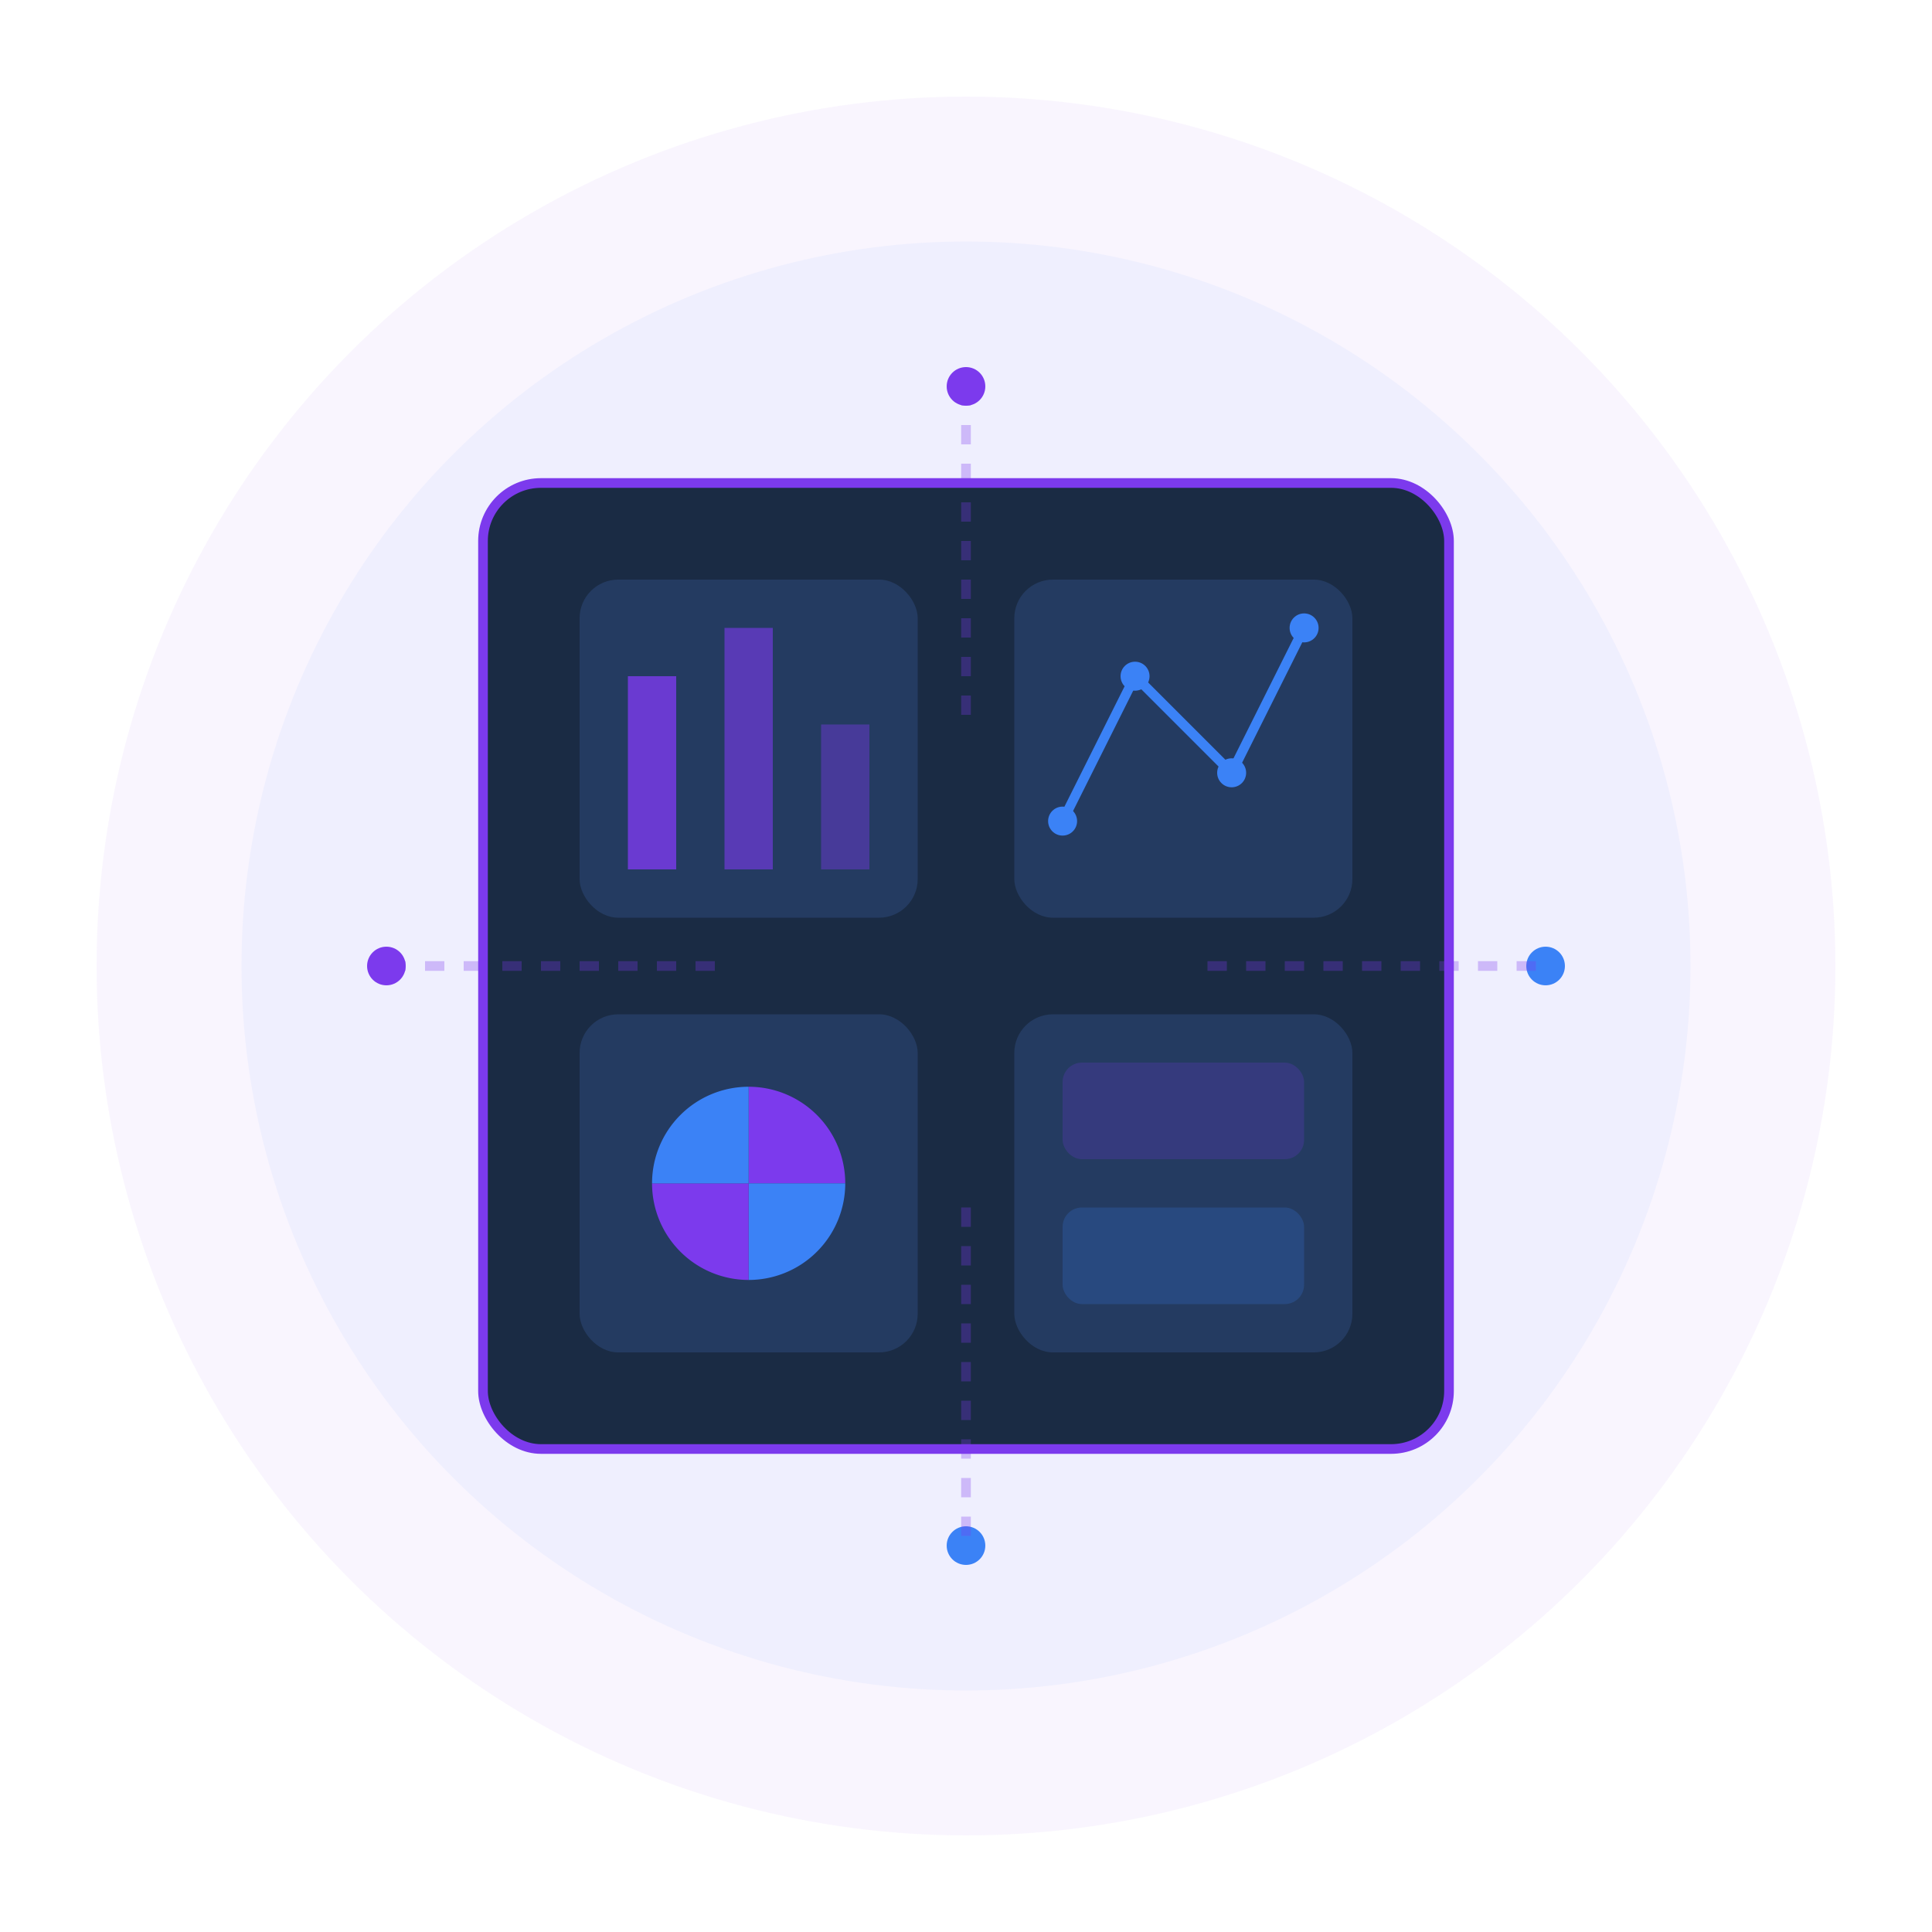 <?xml version="1.0" encoding="UTF-8"?>
<svg width="400" height="400" viewBox="0 0 400 400" fill="none" xmlns="http://www.w3.org/2000/svg">
  <!-- Background Elements -->
  <circle cx="200" cy="200" r="180" fill="#7C3AED" fill-opacity="0.05"/>
  <circle cx="200" cy="200" r="150" fill="#3B82F6" fill-opacity="0.05"/>
  
  <!-- Dashboard Grid -->
  <g transform="translate(100,100)">
    <!-- Main Dashboard -->
    <rect x="0" y="0" width="200" height="200" rx="12" fill="#1A2B44" stroke="#7C3AED" stroke-width="2"/>
    
    <!-- Charts -->
    <g transform="translate(20,20)">
      <!-- Bar Chart -->
      <g>
        <rect x="0" y="0" width="70" height="70" rx="8" fill="#243B61"/>
        <rect x="10" y="20" width="10" height="40" fill="#7C3AED" fill-opacity="0.8">
          <animate attributeName="height" values="0;40" dur="1s"/>
        </rect>
        <rect x="30" y="10" width="10" height="50" fill="#7C3AED" fill-opacity="0.6">
          <animate attributeName="height" values="0;50" dur="1s" delay="0.2s"/>
        </rect>
        <rect x="50" y="30" width="10" height="30" fill="#7C3AED" fill-opacity="0.4">
          <animate attributeName="height" values="0;30" dur="1s" delay="0.4s"/>
        </rect>
      </g>
      
      <!-- Line Chart -->
      <g transform="translate(90,0)">
        <rect x="0" y="0" width="70" height="70" rx="8" fill="#243B61"/>
        <path d="M10 50L25 20L45 40L60 10" stroke="#3B82F6" stroke-width="2" fill="none">
          <animate attributeName="stroke-dasharray" values="0,1000;1000,0" dur="2s"/>
        </path>
        <circle cx="10" cy="50" r="3" fill="#3B82F6"/>
        <circle cx="25" cy="20" r="3" fill="#3B82F6"/>
        <circle cx="45" cy="40" r="3" fill="#3B82F6"/>
        <circle cx="60" cy="10" r="3" fill="#3B82F6"/>
      </g>
      
      <!-- Donut Chart -->
      <g transform="translate(0,90)">
        <rect x="0" y="0" width="70" height="70" rx="8" fill="#243B61"/>
        <path d="M35 15A20 20 0 0 1 55 35L35 35Z" fill="#7C3AED">
          <animate attributeName="fill-opacity" values="0.4;0.8;0.4" dur="3s" repeatCount="indefinite"/>
        </path>
        <path d="M55 35A20 20 0 0 1 35 55L35 35Z" fill="#3B82F6">
          <animate attributeName="fill-opacity" values="0.4;0.8;0.4" dur="3s" repeatCount="indefinite" begin="1s"/>
        </path>
        <path d="M35 55A20 20 0 0 1 15 35L35 35Z" fill="#7C3AED">
          <animate attributeName="fill-opacity" values="0.4;0.8;0.4" dur="3s" repeatCount="indefinite" begin="2s"/>
        </path>
        <path d="M15 35A20 20 0 0 1 35 15L35 35Z" fill="#3B82F6">
          <animate attributeName="fill-opacity" values="0.4;0.8;0.4" dur="3s" repeatCount="indefinite" begin="3s"/>
        </path>
      </g>
      
      <!-- KPI Cards -->
      <g transform="translate(90,90)">
        <rect x="0" y="0" width="70" height="70" rx="8" fill="#243B61"/>
        <rect x="10" y="10" width="50" height="20" rx="4" fill="#7C3AED" fill-opacity="0.2"/>
        <rect x="10" y="40" width="50" height="20" rx="4" fill="#3B82F6" fill-opacity="0.2"/>
      </g>
    </g>
  </g>
  
  <!-- Floating Elements -->
  <g>
    <!-- Data Points -->
    <circle cx="80" cy="200" r="4" fill="#7C3AED">
      <animate attributeName="opacity" values="1;0;1" dur="2s" repeatCount="indefinite"/>
    </circle>
    <circle cx="320" cy="200" r="4" fill="#3B82F6">
      <animate attributeName="opacity" values="0;1;0" dur="1.5s" repeatCount="indefinite"/>
    </circle>
    <circle cx="200" cy="80" r="4" fill="#7C3AED">
      <animate attributeName="opacity" values="1;0;1" dur="3s" repeatCount="indefinite"/>
    </circle>
    <circle cx="200" cy="320" r="4" fill="#3B82F6">
      <animate attributeName="opacity" values="0;1;0" dur="2.5s" repeatCount="indefinite"/>
    </circle>
  </g>
  
  <!-- Connection Lines -->
  <g stroke="#7C3AED" stroke-width="2" stroke-dasharray="4 4">
    <path d="M80 200L150 200" stroke-opacity="0.3">
      <animate attributeName="stroke-dashoffset" values="0;100" dur="2s" repeatCount="indefinite"/>
    </path>
    <path d="M250 200L320 200" stroke-opacity="0.3">
      <animate attributeName="stroke-dashoffset" values="0;100" dur="2s" repeatCount="indefinite"/>
    </path>
    <path d="M200 80L200 150" stroke-opacity="0.3">
      <animate attributeName="stroke-dashoffset" values="0;100" dur="2s" repeatCount="indefinite"/>
    </path>
    <path d="M200 250L200 320" stroke-opacity="0.3">
      <animate attributeName="stroke-dashoffset" values="0;100" dur="2s" repeatCount="indefinite"/>
    </path>
  </g>
</svg>